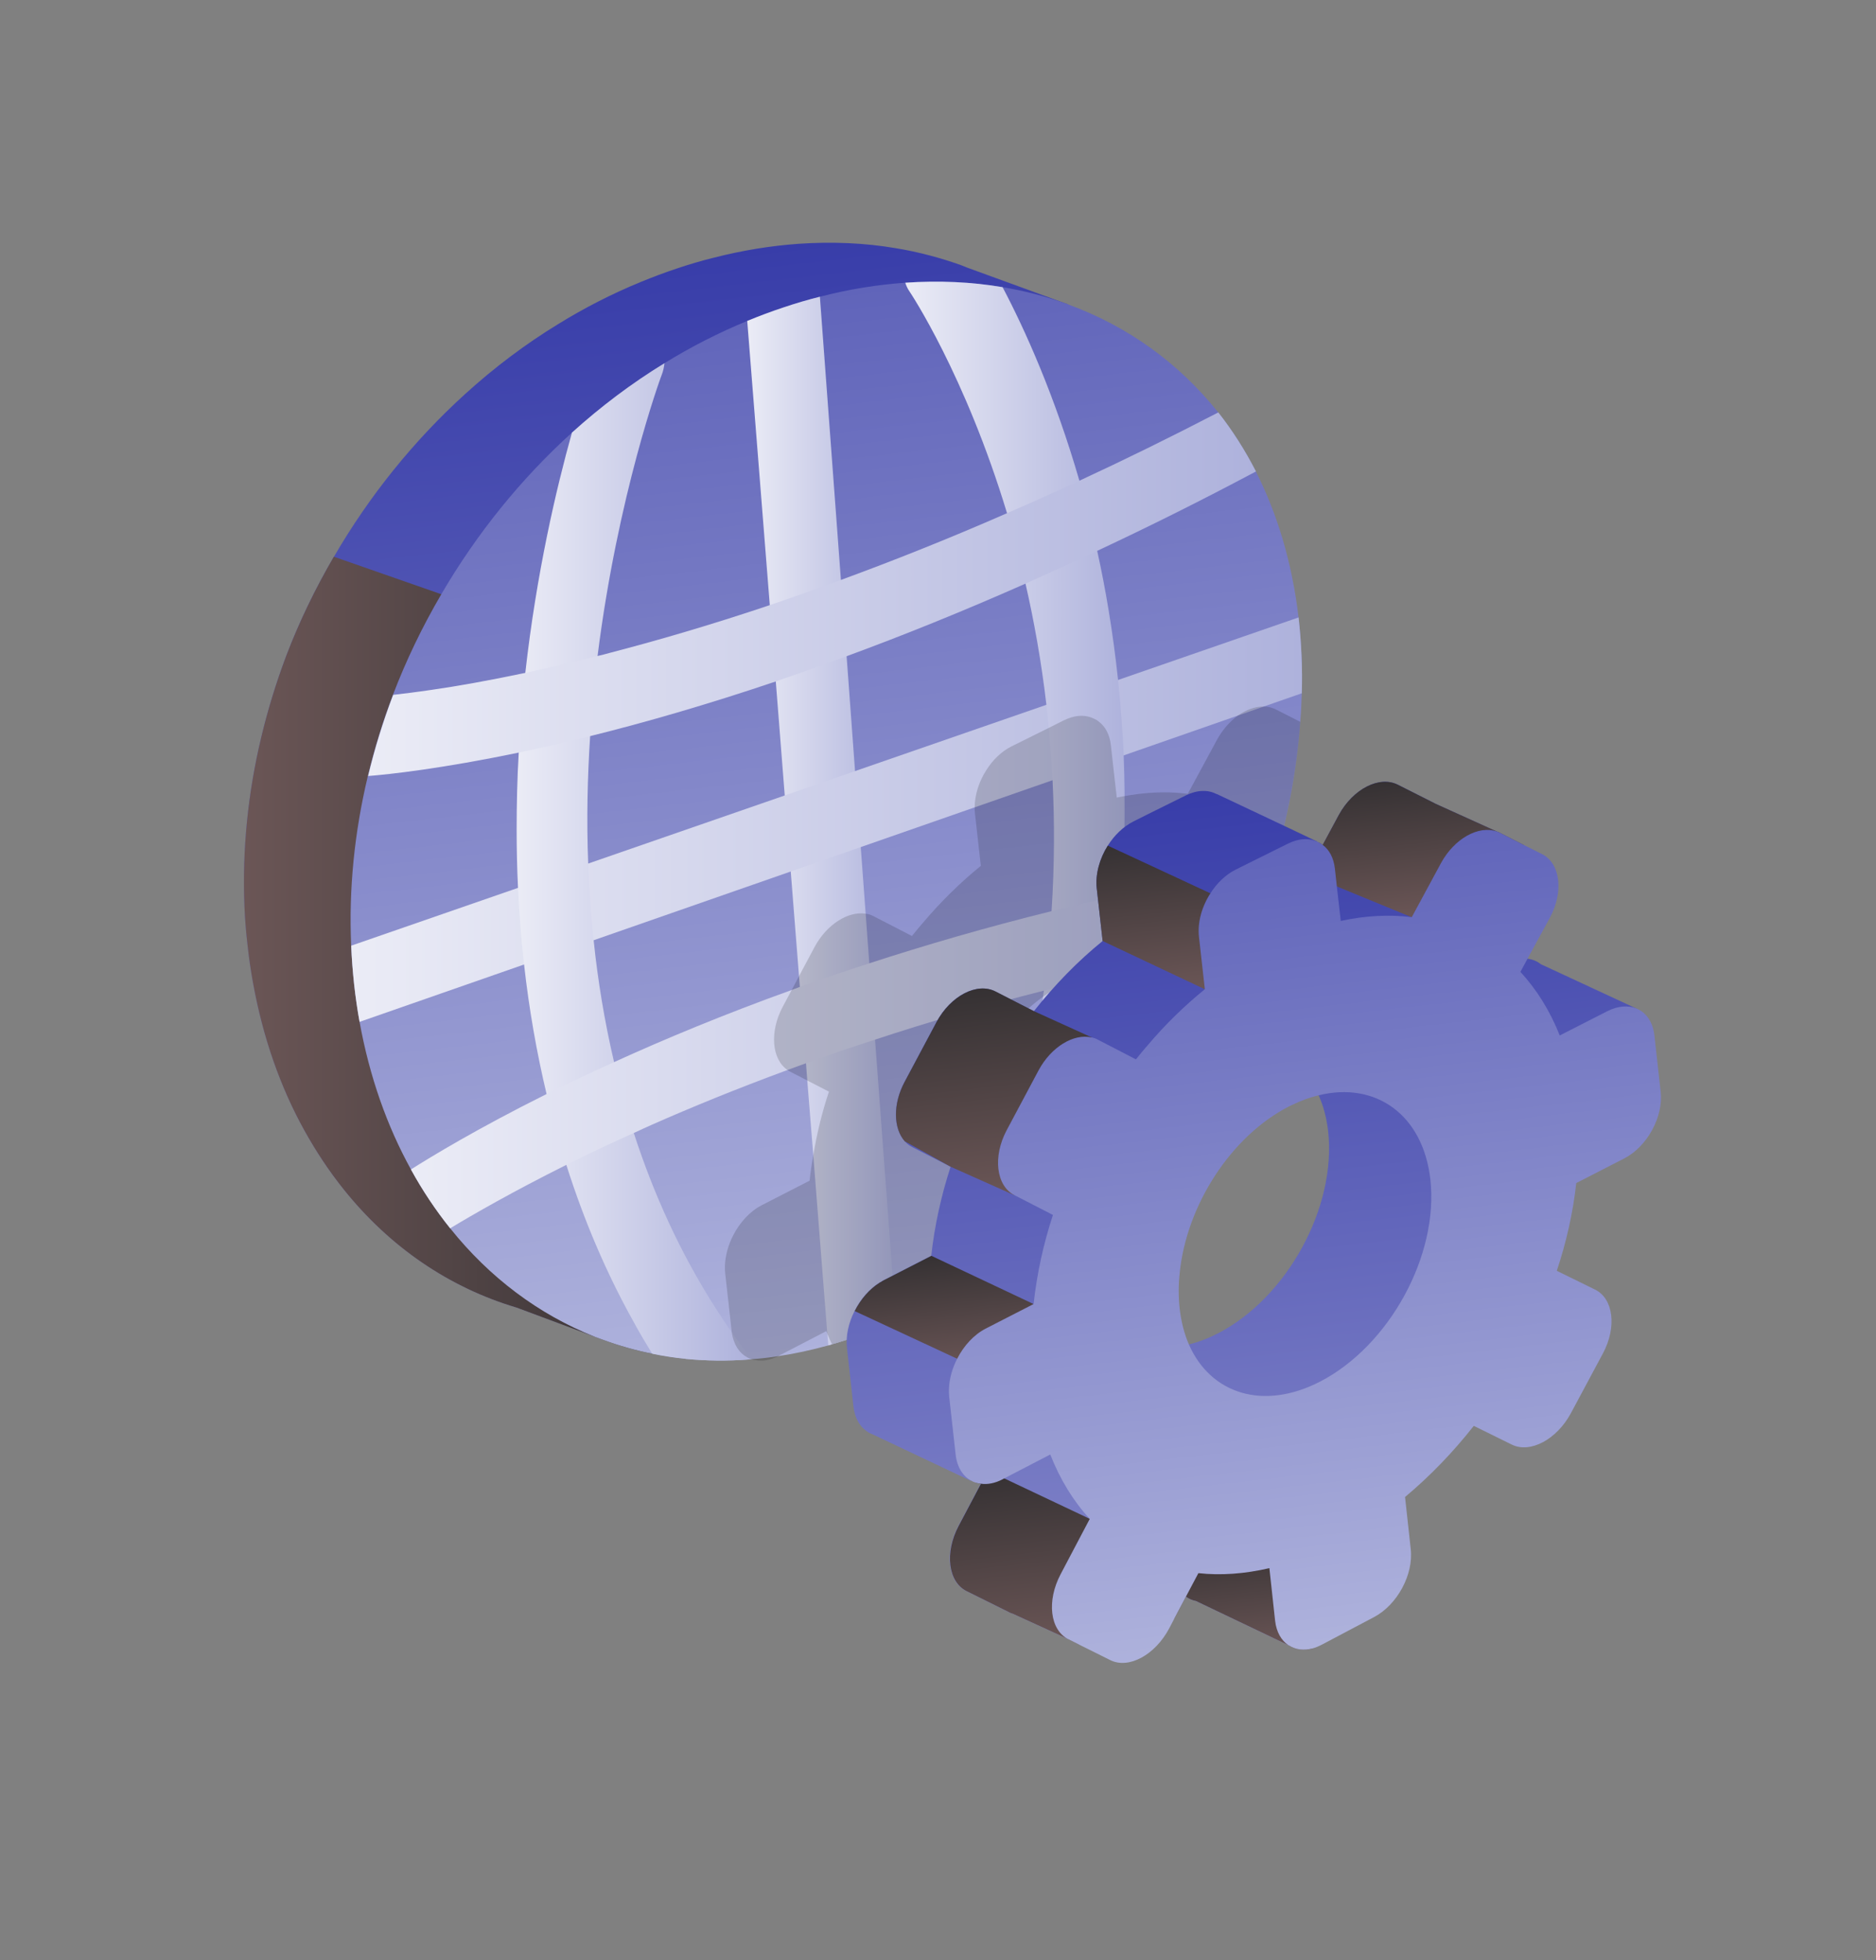<svg width="45" height="47" viewBox="0 0 45 47" fill="none" xmlns="http://www.w3.org/2000/svg">
<rect x="0" y="0" width="45" height="47" fill="#808080" stroke="none"/>
<g clip-path="url(#clip0_1722_90029)">
<path d="M28.67 15.664V15.691C28.653 16.319 28.596 16.947 28.502 17.576C28.384 18.331 28.213 19.083 27.988 19.824C27.833 20.336 27.655 20.84 27.457 21.338C27.393 21.496 27.326 21.65 27.259 21.805C27.145 22.073 27.024 22.337 26.896 22.598C26.86 22.673 26.823 22.749 26.782 22.821C26.685 23.02 26.584 23.216 26.477 23.408C26.295 23.741 26.104 24.067 25.902 24.39C25.509 25.021 25.08 25.626 24.616 26.199C24.448 26.412 24.274 26.621 24.092 26.824C23.73 27.239 23.347 27.634 22.951 28.005C22.487 28.444 22.007 28.852 21.503 29.223C21.443 29.268 21.382 29.312 21.318 29.36C21.147 29.481 20.973 29.601 20.795 29.718C20.445 29.948 20.083 30.164 19.717 30.356C19.458 30.497 19.196 30.624 18.931 30.741C18.669 30.861 18.397 30.971 18.125 31.067C17.853 31.166 17.581 31.252 17.312 31.328C17.262 31.341 17.211 31.355 17.164 31.365C16.815 31.461 16.473 31.534 16.13 31.581C15.888 31.619 15.65 31.647 15.411 31.664C15.338 31.671 15.26 31.674 15.186 31.674C14.8 31.698 14.417 31.691 14.048 31.66L14.438 32.117C14.377 32.096 14.32 32.072 14.263 32.052L12.392 31.355C10.77 30.874 9.346 29.899 8.242 28.519C7.896 28.087 7.583 27.617 7.301 27.108C6.727 26.075 6.307 24.884 6.069 23.569C6.015 23.274 5.971 22.975 5.938 22.666C5.901 22.361 5.877 22.052 5.864 21.743C5.807 20.38 5.948 19.011 6.267 17.678C6.425 17.016 6.626 16.367 6.865 15.729C7.177 14.912 7.56 14.119 8.003 13.36L8.01 13.35C8.856 11.894 9.924 10.566 11.163 9.443C11.855 8.815 12.597 8.255 13.383 7.775C14.018 7.383 14.679 7.044 15.368 6.762C15.653 6.645 15.942 6.536 16.234 6.439C16.526 6.34 16.818 6.254 17.111 6.182C17.806 6.003 18.488 5.894 19.156 5.846C19.965 5.791 20.747 5.825 21.49 5.952C22.034 6.041 22.558 6.182 23.058 6.36L23.186 6.412L25.56 7.277L25.63 7.301H25.624L25.049 7.414C25.651 7.847 26.195 8.365 26.661 8.959C27.004 9.388 27.306 9.862 27.565 10.373C27.612 10.466 27.659 10.562 27.702 10.658C27.938 11.156 28.129 11.692 28.28 12.255C28.421 12.77 28.525 13.309 28.589 13.871C28.626 14.167 28.649 14.465 28.663 14.771C28.673 15.066 28.68 15.368 28.67 15.664V15.664Z" fill="url(#paint0_linear_1722_90029)"/>
<path style="mix-blend-mode:overlay" d="M16.449 32.584C16.177 32.556 15.908 32.515 15.646 32.46C15.23 32.378 14.827 32.261 14.438 32.117C14.377 32.096 14.32 32.072 14.263 32.052L12.392 31.355C10.77 30.874 9.346 29.899 8.242 28.519C7.896 28.087 7.583 27.616 7.301 27.108C6.727 26.075 6.307 24.884 6.069 23.569C6.015 23.274 5.971 22.975 5.938 22.666C5.901 22.361 5.877 22.052 5.864 21.743C5.807 20.38 5.948 19.01 6.267 17.678C6.425 17.016 6.626 16.367 6.865 15.729C7.177 14.912 7.56 14.119 8.003 13.36L8.01 13.35L10.586 14.249L11.271 16.391L11.842 18.169L12.392 19.899L12.795 21.163L13.339 22.859L14.246 25.687L14.78 27.359L16.13 31.581L16.449 32.584V32.584Z" fill="url(#paint1_linear_1722_90029)"/>
<path d="M31.226 16.625C31.219 16.851 31.209 17.081 31.189 17.308C31.108 18.465 30.887 19.625 30.544 20.758C30.494 20.926 30.44 21.091 30.387 21.259C30.239 21.695 30.071 22.131 29.89 22.56C29.866 22.622 29.843 22.68 29.816 22.738C29.712 22.979 29.604 23.219 29.49 23.452C29.282 23.888 29.057 24.317 28.811 24.733C28.664 24.994 28.506 25.251 28.345 25.502C27.821 26.322 27.236 27.095 26.599 27.812C26.253 28.207 25.887 28.581 25.507 28.938C25.013 29.408 24.496 29.837 23.956 30.232C23.757 30.377 23.556 30.517 23.351 30.651C23.133 30.795 22.911 30.933 22.686 31.06C22.297 31.29 21.897 31.492 21.491 31.674C21.225 31.794 20.953 31.901 20.681 32C20.439 32.09 20.198 32.165 19.959 32.234C19.929 32.244 19.899 32.254 19.869 32.261C19.462 32.374 19.063 32.46 18.666 32.519C18.451 32.553 18.24 32.577 18.032 32.591C18.012 32.594 17.991 32.597 17.971 32.597C17.451 32.639 16.944 32.632 16.45 32.584C16.178 32.556 15.909 32.515 15.647 32.46C15.231 32.378 14.828 32.261 14.438 32.117C14.378 32.096 14.321 32.072 14.264 32.052C12.924 31.52 11.742 30.634 10.798 29.453C10.452 29.02 10.136 28.55 9.858 28.042C9.284 27.005 8.864 25.818 8.625 24.503C8.572 24.208 8.528 23.906 8.494 23.6C8.461 23.291 8.437 22.986 8.424 22.677C8.363 21.314 8.504 19.944 8.823 18.612C8.981 17.95 9.183 17.301 9.425 16.662C9.744 15.828 10.133 15.021 10.586 14.249C11.429 12.804 12.491 11.486 13.72 10.373C14.412 9.749 15.154 9.189 15.94 8.708C16.574 8.317 17.239 7.977 17.924 7.696C18.21 7.579 18.498 7.469 18.791 7.373C19.086 7.273 19.378 7.188 19.667 7.116C20.362 6.934 21.047 6.827 21.712 6.779C22.522 6.724 23.304 6.759 24.046 6.886C24.57 6.971 25.077 7.105 25.561 7.277C25.584 7.284 25.604 7.291 25.625 7.301C27.052 7.823 28.278 8.705 29.221 9.889C29.56 10.322 29.863 10.796 30.125 11.307C30.645 12.33 30.994 13.504 31.149 14.805C31.182 15.097 31.206 15.399 31.219 15.704C31.233 16.01 31.236 16.319 31.226 16.625V16.625Z" fill="url(#paint2_linear_1722_90029)"/>
<path d="M21.49 31.674C21.225 31.794 20.953 31.9 20.681 32C20.439 32.089 20.197 32.165 19.959 32.233C19.929 32.244 19.898 32.254 19.868 32.261L19.845 31.976L19.717 30.355L19.509 27.705L19.364 25.907L19.334 25.495L19.186 23.665L19.166 23.407L18.968 20.898L18.824 19.075L18.609 16.339L18.465 14.51L17.924 7.695C18.209 7.579 18.498 7.469 18.79 7.373C19.086 7.273 19.378 7.187 19.667 7.115L20.171 13.905L20.308 15.735L20.51 18.488L20.647 20.311L20.765 21.907L20.852 23.099L20.99 24.928L21.319 29.36L21.49 31.674V31.674Z" fill="url(#paint3_linear_1722_90029)"/>
<path d="M31.219 15.704C31.233 16.01 31.236 16.319 31.226 16.624L8.625 24.503C8.572 24.211 8.528 23.909 8.494 23.6C8.461 23.291 8.437 22.985 8.424 22.676L31.149 14.805C31.182 15.097 31.206 15.399 31.219 15.704V15.704Z" fill="url(#paint4_linear_1722_90029)"/>
<path d="M26.974 19.089C26.984 19.848 26.964 20.637 26.907 21.454C26.876 21.897 26.84 22.354 26.786 22.817C26.772 22.958 26.756 23.095 26.735 23.233C26.732 23.274 26.729 23.312 26.722 23.353C26.5 25.114 26.111 26.981 25.51 28.938C25.016 29.408 24.499 29.837 23.958 30.232C23.76 30.377 23.558 30.517 23.354 30.651C23.364 30.562 23.384 30.469 23.418 30.377C23.471 30.225 23.525 30.074 23.579 29.927C24.019 28.65 24.364 27.407 24.62 26.199C24.788 25.416 24.919 24.651 25.019 23.902C25.026 23.851 25.033 23.803 25.04 23.755C25.123 23.106 25.187 22.467 25.224 21.849C25.295 20.754 25.298 19.707 25.248 18.708C25.231 18.392 25.211 18.094 25.184 17.795C25.177 17.682 25.167 17.569 25.157 17.455C25.14 17.27 25.12 17.084 25.1 16.903V16.896C24.979 15.862 24.804 14.891 24.599 13.995C24.462 13.401 24.314 12.835 24.156 12.306C23.152 8.993 21.843 7.026 21.812 6.982C21.769 6.92 21.738 6.851 21.715 6.779C22.524 6.724 23.307 6.759 24.049 6.886C24.579 7.891 25.295 9.47 25.892 11.527C26.003 11.915 26.107 12.316 26.212 12.739C26.248 12.893 26.285 13.047 26.319 13.209C26.524 14.136 26.698 15.169 26.819 16.302C26.849 16.601 26.876 16.896 26.9 17.201C26.923 17.5 26.94 17.802 26.954 18.111C26.967 18.434 26.974 18.756 26.977 19.089H26.974Z" fill="url(#paint5_linear_1722_90029)"/>
<path d="M17.971 32.598C17.45 32.639 16.943 32.632 16.449 32.584C16.177 32.557 15.909 32.516 15.647 32.461C15.486 32.203 15.331 31.942 15.187 31.675C14.542 30.518 14.008 29.265 13.585 27.933C13.407 27.38 13.249 26.814 13.111 26.234C12.873 25.235 12.691 24.201 12.571 23.127C12.537 22.821 12.507 22.516 12.483 22.21C12.46 21.905 12.44 21.599 12.426 21.29C12.403 20.83 12.393 20.367 12.393 19.9C12.393 19.292 12.406 18.674 12.443 18.05C12.45 17.84 12.466 17.634 12.48 17.425C12.514 16.982 12.554 16.553 12.601 16.131C12.869 13.738 13.343 11.72 13.719 10.374C14.411 9.749 15.153 9.19 15.939 8.709C15.929 8.802 15.909 8.898 15.872 8.99C15.838 9.076 14.821 11.857 14.334 15.729C14.26 16.344 14.196 16.989 14.156 17.651C14.092 18.633 14.068 19.653 14.109 20.703C14.119 21.012 14.136 21.318 14.159 21.627C14.179 21.932 14.206 22.238 14.24 22.54V22.547C14.34 23.515 14.502 24.497 14.73 25.468C14.864 26.038 15.019 26.604 15.203 27.167C15.674 28.619 16.312 30.034 17.165 31.366C17.38 31.706 17.611 32.038 17.856 32.365C17.907 32.433 17.944 32.512 17.971 32.598V32.598Z" fill="url(#paint6_linear_1722_90029)"/>
<path d="M30.125 11.306C28.808 12.007 27.539 12.638 26.32 13.208C25.735 13.483 25.161 13.744 24.6 13.994C23.079 14.667 21.645 15.244 20.308 15.735C20.02 15.841 19.738 15.944 19.459 16.044C19.257 16.116 19.059 16.184 18.868 16.25L18.613 16.339C16.944 16.902 15.449 17.331 14.16 17.65C13.542 17.808 12.971 17.935 12.447 18.045C10.597 18.43 9.351 18.567 8.83 18.608C8.988 17.949 9.189 17.297 9.431 16.662C9.673 16.634 9.985 16.596 10.358 16.541C10.953 16.456 11.711 16.322 12.608 16.133C13.135 16.02 13.716 15.886 14.341 15.728C14.435 15.707 14.529 15.683 14.623 15.656C15.708 15.374 16.997 15.004 18.468 14.509C18.744 14.413 19.029 14.317 19.321 14.214C19.6 14.114 19.882 14.011 20.174 13.905C21.403 13.455 22.736 12.927 24.157 12.305C24.721 12.062 25.302 11.801 25.893 11.526C26.961 11.032 28.073 10.486 29.224 9.889C29.564 10.321 29.866 10.795 30.128 11.306H30.125Z" fill="url(#paint7_linear_1722_90029)"/>
<path d="M30.544 20.758C30.494 20.926 30.44 21.091 30.386 21.259C30.238 21.698 30.074 22.134 29.889 22.56C29.866 22.622 29.842 22.68 29.815 22.739C28.909 22.893 28.025 23.068 27.172 23.253C27.018 23.288 26.87 23.319 26.719 23.353C26.638 23.37 26.558 23.391 26.477 23.408C26.101 23.494 25.728 23.583 25.366 23.676C25.255 23.7 25.147 23.727 25.037 23.755C23.582 24.122 22.229 24.52 20.99 24.929C20.704 25.021 20.429 25.114 20.16 25.203C19.875 25.303 19.6 25.399 19.334 25.495C19.183 25.55 19.035 25.602 18.891 25.657C17.652 26.113 16.567 26.559 15.64 26.968C15.492 27.037 15.345 27.098 15.204 27.167C15.059 27.232 14.918 27.294 14.781 27.359C14.354 27.555 13.954 27.747 13.585 27.932C12.299 28.574 11.355 29.117 10.798 29.453C10.452 29.021 10.136 28.55 9.857 28.042C10.334 27.74 11.439 27.067 13.111 26.233C13.464 26.058 13.844 25.876 14.247 25.687C14.404 25.615 14.566 25.543 14.73 25.468C15.949 24.912 17.38 24.318 18.992 23.738C19.056 23.713 19.123 23.689 19.186 23.665C19.462 23.569 19.737 23.47 20.019 23.374C20.291 23.281 20.57 23.188 20.852 23.099C22.202 22.66 23.663 22.234 25.221 21.849C25.772 21.712 26.333 21.582 26.907 21.455C27.088 21.413 27.273 21.376 27.458 21.338C28.452 21.125 29.483 20.93 30.544 20.758V20.758Z" fill="url(#paint8_linear_1722_90029)"/>
<path opacity="0.16" d="M31.177 17.302L30.61 17.014C30.586 17.003 30.563 16.99 30.536 16.983C30.465 16.955 30.392 16.942 30.314 16.942C30.113 16.938 29.895 17.017 29.693 17.158C29.502 17.299 29.327 17.494 29.193 17.738L28.491 19.035C28.397 19.022 28.303 19.015 28.209 19.008C27.813 18.984 27.396 19.012 26.973 19.09C26.913 19.101 26.849 19.111 26.788 19.125L26.694 18.297L26.684 18.208L26.647 17.868C26.617 17.611 26.513 17.419 26.355 17.302C26.325 17.274 26.288 17.254 26.251 17.237C26.244 17.233 26.234 17.23 26.227 17.226C26.053 17.144 25.841 17.141 25.616 17.23C25.586 17.244 25.552 17.257 25.522 17.271L25.153 17.456L24.266 17.896C24.024 18.016 23.813 18.222 23.662 18.462C23.484 18.737 23.38 19.06 23.38 19.362C23.38 19.41 23.38 19.454 23.386 19.499L23.527 20.762C23.041 21.157 22.581 21.607 22.164 22.098C22.063 22.211 21.969 22.328 21.875 22.444L20.958 21.971C20.915 21.947 20.868 21.929 20.821 21.919H20.811C20.811 21.919 20.78 21.909 20.764 21.909C20.347 21.844 19.833 22.163 19.541 22.705L19.165 23.409L18.991 23.738L18.776 24.14C18.457 24.738 18.51 25.397 18.89 25.657C18.913 25.675 18.937 25.688 18.964 25.702L19.363 25.908L19.404 25.929L19.884 26.176C19.716 26.68 19.592 27.192 19.508 27.707C19.471 27.909 19.441 28.108 19.42 28.311L18.275 28.898C17.986 29.046 17.745 29.314 17.587 29.622C17.466 29.856 17.395 30.117 17.389 30.364C17.389 30.419 17.389 30.474 17.395 30.529L17.479 31.28L17.55 31.919C17.55 31.919 17.553 31.936 17.553 31.946C17.593 32.231 17.728 32.441 17.919 32.544C17.933 32.551 17.943 32.557 17.956 32.564C17.976 32.575 17.997 32.581 18.017 32.588C18.02 32.588 18.027 32.592 18.03 32.592C18.07 32.609 18.111 32.616 18.154 32.619C18.309 32.643 18.483 32.609 18.665 32.52C18.665 32.52 18.675 32.52 18.678 32.513L18.712 32.492H18.715L19.82 31.919C19.827 31.94 19.837 31.957 19.843 31.977C19.881 32.067 19.917 32.152 19.958 32.235C20.196 32.166 20.438 32.091 20.68 32.001C20.952 31.902 21.224 31.795 21.489 31.675C21.895 31.493 22.295 31.291 22.685 31.061C22.91 30.934 23.131 30.796 23.349 30.652C23.554 30.518 23.756 30.378 23.954 30.233C23.816 30.151 23.689 30.052 23.575 29.928C23.4 29.753 23.256 29.533 23.145 29.279C23.034 29.025 22.96 28.737 22.923 28.414C22.91 28.294 22.903 28.174 22.899 28.05C22.899 27.885 22.906 27.721 22.926 27.552C23.067 26.162 23.883 24.724 25.015 23.903C25.129 23.821 25.244 23.742 25.364 23.677C25.428 23.636 25.492 23.601 25.559 23.567C25.579 23.557 25.596 23.546 25.616 23.539C25.835 23.433 26.049 23.354 26.258 23.306C26.362 23.279 26.463 23.261 26.563 23.248C26.62 23.241 26.677 23.237 26.731 23.234C26.882 23.224 27.03 23.23 27.171 23.255C27.94 23.364 28.548 23.89 28.81 24.734C29.055 24.319 29.28 23.89 29.488 23.454C29.602 23.22 29.71 22.98 29.814 22.74C29.841 22.681 29.864 22.623 29.888 22.561C30.073 22.135 30.237 21.699 30.385 21.26C30.439 21.092 30.492 20.927 30.543 20.759C30.885 19.626 31.107 18.466 31.188 17.309L31.177 17.302V17.302Z" fill="black"/>
<path d="M39.247 24.181L36.96 23.12C36.87 23.048 36.762 23.003 36.641 22.989C36.48 22.962 36.299 22.996 36.111 23.092L34.965 23.672C34.73 23.079 34.408 22.567 34.022 22.152L34.213 21.802L34.724 20.858C34.784 20.748 34.831 20.634 34.865 20.525L35.983 19.972C35.959 19.962 35.936 19.948 35.909 19.941L34.431 19.272L34.411 19.261L33.535 18.819C33.092 18.592 32.457 18.915 32.114 19.543L31.728 20.26L31.59 20.514L31.416 20.837C31.275 20.82 31.134 20.806 30.989 20.806C30.747 20.796 30.496 20.806 30.237 20.837L30.989 20.477L31.6 20.185H31.607L30.989 19.89L29.193 19.042H29.183C28.978 18.932 28.716 18.939 28.444 19.073L27.537 19.522L27.188 19.697C26.943 19.821 26.728 20.03 26.573 20.277C26.375 20.59 26.271 20.964 26.308 21.304L26.449 22.564C25.848 23.051 25.294 23.621 24.8 24.246L23.88 23.776C23.437 23.546 22.802 23.875 22.463 24.507L21.697 25.942C21.412 26.474 21.428 27.057 21.7 27.363C21.754 27.425 21.815 27.473 21.885 27.507L22.802 27.977C22.574 28.681 22.416 29.398 22.338 30.113L21.193 30.7C21.17 30.713 21.143 30.727 21.119 30.744C21.113 30.744 21.106 30.748 21.099 30.755C20.851 30.909 20.639 31.156 20.498 31.438C20.354 31.719 20.283 32.038 20.317 32.33L20.471 33.72C20.502 33.998 20.619 34.205 20.794 34.321C20.837 34.352 20.881 34.376 20.931 34.393L23.289 35.509V35.502L23.111 34.486C23.279 34.774 23.474 35.035 23.689 35.265L23.524 35.578L22.987 36.59C22.647 37.232 22.735 37.932 23.178 38.152L24.179 38.65C24.209 38.667 24.243 38.681 24.276 38.691H24.279L25.626 39.309L25.368 38.224C25.452 38.125 25.525 38.015 25.593 37.888L26.09 36.947L26.288 36.57C26.825 36.625 27.399 36.583 27.99 36.446L28.131 37.706C28.142 37.816 28.168 37.905 28.205 37.987V37.994C28.259 38.121 28.34 38.217 28.44 38.286C28.511 38.338 28.591 38.372 28.679 38.389L30.899 39.45C30.899 39.45 30.912 39.457 30.919 39.46L30.704 37.493C30.929 37.322 31.117 37.074 31.234 36.806C31.359 36.542 31.416 36.257 31.386 35.996L31.244 34.74C31.846 34.242 32.4 33.666 32.893 33.037L33.81 33.484C34.25 33.7 34.885 33.36 35.224 32.728L35.99 31.3C36.329 30.669 36.245 29.982 35.802 29.766L34.888 29.32C35.117 28.623 35.274 27.916 35.355 27.215L36.497 26.625C37.004 26.367 37.377 25.749 37.387 25.19L39.257 24.187C39.257 24.187 39.244 24.181 39.24 24.181H39.247ZM26.318 31.517C26.07 31.177 25.902 30.741 25.845 30.215C25.774 29.563 25.875 28.87 26.113 28.207C26.405 27.387 26.909 26.614 27.537 26.041C27.829 25.767 28.145 25.54 28.484 25.368C29.445 24.881 30.355 24.939 30.989 25.427C31.258 25.633 31.48 25.914 31.631 26.264C31.745 26.518 31.822 26.807 31.859 27.129C32.06 28.945 30.878 31.111 29.22 31.97C28.981 32.093 28.746 32.182 28.518 32.237C27.611 32.467 26.805 32.189 26.318 31.517V31.517Z" fill="url(#paint9_linear_1722_90029)"/>
<path style="mix-blend-mode:overlay" d="M31.48 39.529C31.271 39.584 31.076 39.556 30.925 39.46C30.919 39.457 30.912 39.453 30.905 39.45L28.685 38.389C28.598 38.372 28.517 38.338 28.447 38.286L28.158 38.832L28.212 37.994V37.987L28.272 37.009L31.241 36.807H31.305C31.305 36.807 31.406 38.303 31.48 39.529Z" fill="url(#paint10_linear_1722_90029)"/>
<path style="mix-blend-mode:overlay" d="M26.141 36.422L26.097 36.944L25.882 39.433L25.634 39.309L24.287 38.692H24.284C24.25 38.681 24.216 38.668 24.186 38.65L23.186 38.153C22.742 37.933 22.655 37.233 22.994 36.591L23.531 35.578C23.484 35.575 23.437 35.564 23.394 35.547L23.696 35.266L24.089 35.451H24.092L26.144 36.422H26.141Z" fill="url(#paint11_linear_1722_90029)"/>
<path style="mix-blend-mode:overlay" d="M24.794 31.27L23.508 32.836L22.96 32.581L20.502 31.438C20.643 31.157 20.855 30.91 21.103 30.755C21.11 30.748 21.116 30.745 21.123 30.745C21.147 30.728 21.174 30.714 21.197 30.7L22.342 30.113L24.794 31.27V31.27Z" fill="url(#paint12_linear_1722_90029)"/>
<path style="mix-blend-mode:overlay" d="M26.193 24.878L24.336 28.661L22.805 27.978L21.703 27.367C21.431 27.058 21.414 26.475 21.7 25.943L22.465 24.508C22.805 23.876 23.439 23.546 23.883 23.776L24.803 24.247L26.186 24.875H26.196L26.193 24.878Z" fill="url(#paint13_linear_1722_90029)"/>
<path style="mix-blend-mode:overlay" d="M29.216 21.506V23.223L28.901 23.721L26.449 22.564L26.308 21.304C26.271 20.964 26.375 20.59 26.573 20.277L29.035 21.421L29.216 21.506V21.506Z" fill="url(#paint14_linear_1722_90029)"/>
<path style="mix-blend-mode:overlay" d="M36.604 20.477L34.213 21.802L33.863 21.994L32.067 21.256L31.59 20.514L31.566 20.477L31.623 20.195C31.66 20.212 31.697 20.233 31.728 20.26L32.114 19.543C32.456 18.915 33.091 18.592 33.534 18.819L34.411 19.261L34.431 19.272L35.909 19.941C35.935 19.948 35.959 19.962 35.983 19.972L36.55 20.26L36.604 20.477V20.477Z" fill="url(#paint15_linear_1722_90029)"/>
<path d="M39.835 26.181L39.684 24.825C39.647 24.506 39.489 24.283 39.264 24.187C39.257 24.183 39.251 24.18 39.247 24.18C39.052 24.104 38.811 24.118 38.559 24.245L37.414 24.829C37.178 24.235 36.859 23.723 36.47 23.305L36.641 22.989L37.175 22.01C37.514 21.386 37.43 20.699 36.987 20.479L36.55 20.26L35.983 19.971C35.959 19.961 35.936 19.947 35.909 19.94C35.472 19.782 34.888 20.105 34.566 20.695L33.864 21.993C33.327 21.924 32.752 21.955 32.161 22.082L32.067 21.255L32.02 20.826C31.99 20.569 31.886 20.376 31.728 20.26C31.698 20.232 31.661 20.212 31.624 20.194C31.617 20.191 31.607 20.188 31.601 20.184C31.426 20.102 31.214 20.098 30.989 20.188C30.959 20.201 30.925 20.215 30.895 20.229L29.639 20.853C29.398 20.974 29.186 21.18 29.035 21.42C28.83 21.736 28.723 22.113 28.759 22.457L28.901 23.72C28.414 24.115 27.953 24.564 27.537 25.055C27.436 25.169 27.342 25.285 27.248 25.402L26.331 24.928C26.288 24.904 26.241 24.887 26.194 24.877H26.184C25.757 24.777 25.217 25.1 24.914 25.663L24.149 27.098C23.809 27.733 23.893 28.437 24.337 28.66L24.777 28.886L25.257 29.133C25.025 29.837 24.871 30.555 24.793 31.269L23.648 31.856C23.36 32.003 23.118 32.271 22.96 32.58C22.839 32.813 22.768 33.074 22.762 33.322C22.762 33.376 22.762 33.431 22.768 33.486L22.923 34.877C22.956 35.175 23.094 35.395 23.292 35.501C23.323 35.522 23.356 35.536 23.39 35.546C23.433 35.563 23.48 35.573 23.527 35.577C23.685 35.601 23.867 35.567 24.051 35.471L24.085 35.45H24.088L25.193 34.877C25.431 35.481 25.75 35.999 26.14 36.421L25.442 37.746C25.102 38.388 25.186 39.089 25.63 39.308L25.878 39.432L26.63 39.806C27.074 40.029 27.708 39.686 28.047 39.044L28.158 38.831L28.447 38.285L28.746 37.722C29.283 37.781 29.854 37.74 30.449 37.602L30.586 38.862C30.617 39.133 30.734 39.336 30.905 39.449C30.912 39.453 30.919 39.456 30.925 39.459C31.077 39.556 31.271 39.583 31.48 39.528C31.553 39.508 31.631 39.477 31.711 39.435L32.964 38.773C33.515 38.481 33.908 37.757 33.84 37.149L33.703 35.896C34.3 35.398 34.855 34.822 35.352 34.19L36.265 34.64C36.708 34.856 37.343 34.516 37.682 33.885L38.448 32.456C38.787 31.825 38.703 31.138 38.26 30.922L37.343 30.472C37.575 29.779 37.733 29.068 37.81 28.368L38.955 27.781C39.509 27.499 39.902 26.782 39.835 26.181V26.181ZM34.311 28.285C34.512 30.102 33.33 32.264 31.671 33.126C30.304 33.833 29.038 33.425 28.518 32.237C28.407 31.983 28.333 31.694 28.296 31.372C28.266 31.09 28.266 30.802 28.299 30.51C28.464 28.903 29.525 27.238 30.932 26.524C30.952 26.514 30.969 26.504 30.989 26.497C31.208 26.391 31.422 26.312 31.631 26.264C32.998 25.927 34.136 26.727 34.311 28.285V28.285Z" fill="url(#paint16_linear_1722_90029)"/>
</g>
<defs>
<linearGradient id="paint0_linear_1722_90029" x1="18.719" y1="31.63" x2="15.826" y2="6.213" gradientUnits="userSpaceOnUse">
<stop stop-color="#888BCB"/>
<stop offset="1" stop-color="#383DA9"/>
</linearGradient>
<linearGradient id="paint1_linear_1722_90029" x1="5.851" y1="22.965" x2="16.449" y2="22.965" gradientUnits="userSpaceOnUse">
<stop stop-color="#6B5656"/>
<stop offset="1" stop-color="#353133"/>
</linearGradient>
<linearGradient id="paint2_linear_1722_90029" x1="21.242" y1="32.234" x2="18.387" y2="7.147" gradientUnits="userSpaceOnUse">
<stop stop-color="#AEB2DC"/>
<stop offset="1" stop-color="#6064BA"/>
</linearGradient>
<linearGradient id="paint3_linear_1722_90029" x1="17.924" y1="19.686" x2="21.49" y2="19.686" gradientUnits="userSpaceOnUse">
<stop stop-color="#EBECF6"/>
<stop offset="1" stop-color="#AEB2DC"/>
</linearGradient>
<linearGradient id="paint4_linear_1722_90029" x1="8.424" y1="19.652" x2="31.233" y2="19.652" gradientUnits="userSpaceOnUse">
<stop stop-color="#EBECF6"/>
<stop offset="1" stop-color="#AEB2DC"/>
</linearGradient>
<linearGradient id="paint5_linear_1722_90029" x1="21.712" y1="18.701" x2="26.977" y2="18.701" gradientUnits="userSpaceOnUse">
<stop stop-color="#EBECF6"/>
<stop offset="1" stop-color="#AEB2DC"/>
</linearGradient>
<linearGradient id="paint6_linear_1722_90029" x1="12.393" y1="20.666" x2="17.971" y2="20.666" gradientUnits="userSpaceOnUse">
<stop stop-color="#EBECF6"/>
<stop offset="1" stop-color="#AEB2DC"/>
</linearGradient>
<linearGradient id="paint7_linear_1722_90029" x1="8.823" y1="14.248" x2="30.125" y2="14.248" gradientUnits="userSpaceOnUse">
<stop stop-color="#EBECF6"/>
<stop offset="1" stop-color="#AEB2DC"/>
</linearGradient>
<linearGradient id="paint8_linear_1722_90029" x1="9.857" y1="25.104" x2="30.544" y2="25.104" gradientUnits="userSpaceOnUse">
<stop stop-color="#EBECF6"/>
<stop offset="1" stop-color="#AEB2DC"/>
</linearGradient>
<linearGradient id="paint9_linear_1722_90029" x1="31.009" y1="39.45" x2="28.681" y2="18.981" gradientUnits="userSpaceOnUse">
<stop stop-color="#888BCB"/>
<stop offset="1" stop-color="#383DA9"/>
</linearGradient>
<linearGradient id="paint10_linear_1722_90029" x1="29.938" y1="39.714" x2="29.612" y2="36.856" gradientUnits="userSpaceOnUse">
<stop stop-color="#6B5656"/>
<stop offset="1" stop-color="#353133"/>
</linearGradient>
<linearGradient id="paint11_linear_1722_90029" x1="24.747" y1="39.56" x2="24.253" y2="35.203" gradientUnits="userSpaceOnUse">
<stop stop-color="#6B5656"/>
<stop offset="1" stop-color="#353133"/>
</linearGradient>
<linearGradient id="paint12_linear_1722_90029" x1="22.819" y1="32.914" x2="22.497" y2="30.094" gradientUnits="userSpaceOnUse">
<stop stop-color="#6B5656"/>
<stop offset="1" stop-color="#353133"/>
</linearGradient>
<linearGradient id="paint13_linear_1722_90029" x1="24.151" y1="28.682" x2="23.583" y2="23.697" gradientUnits="userSpaceOnUse">
<stop stop-color="#6B5656"/>
<stop offset="1" stop-color="#353133"/>
</linearGradient>
<linearGradient id="paint14_linear_1722_90029" x1="28.024" y1="23.82" x2="27.61" y2="20.159" gradientUnits="userSpaceOnUse">
<stop stop-color="#6B5656"/>
<stop offset="1" stop-color="#353133"/>
</linearGradient>
<linearGradient id="paint15_linear_1722_90029" x1="34.246" y1="21.949" x2="33.871" y2="18.666" gradientUnits="userSpaceOnUse">
<stop stop-color="#6B5656"/>
<stop offset="1" stop-color="#353133"/>
</linearGradient>
<linearGradient id="paint16_linear_1722_90029" x1="32.39" y1="39.337" x2="30.213" y2="20.204" gradientUnits="userSpaceOnUse">
<stop stop-color="#AEB2DC"/>
<stop offset="1" stop-color="#6064BA"/>
</linearGradient>
<clipPath id="clip0_1722_90029">
<rect width="45" height="46" fill="white" transform="translate(0 0.566)"/>
</clipPath>
</defs>
</svg>
